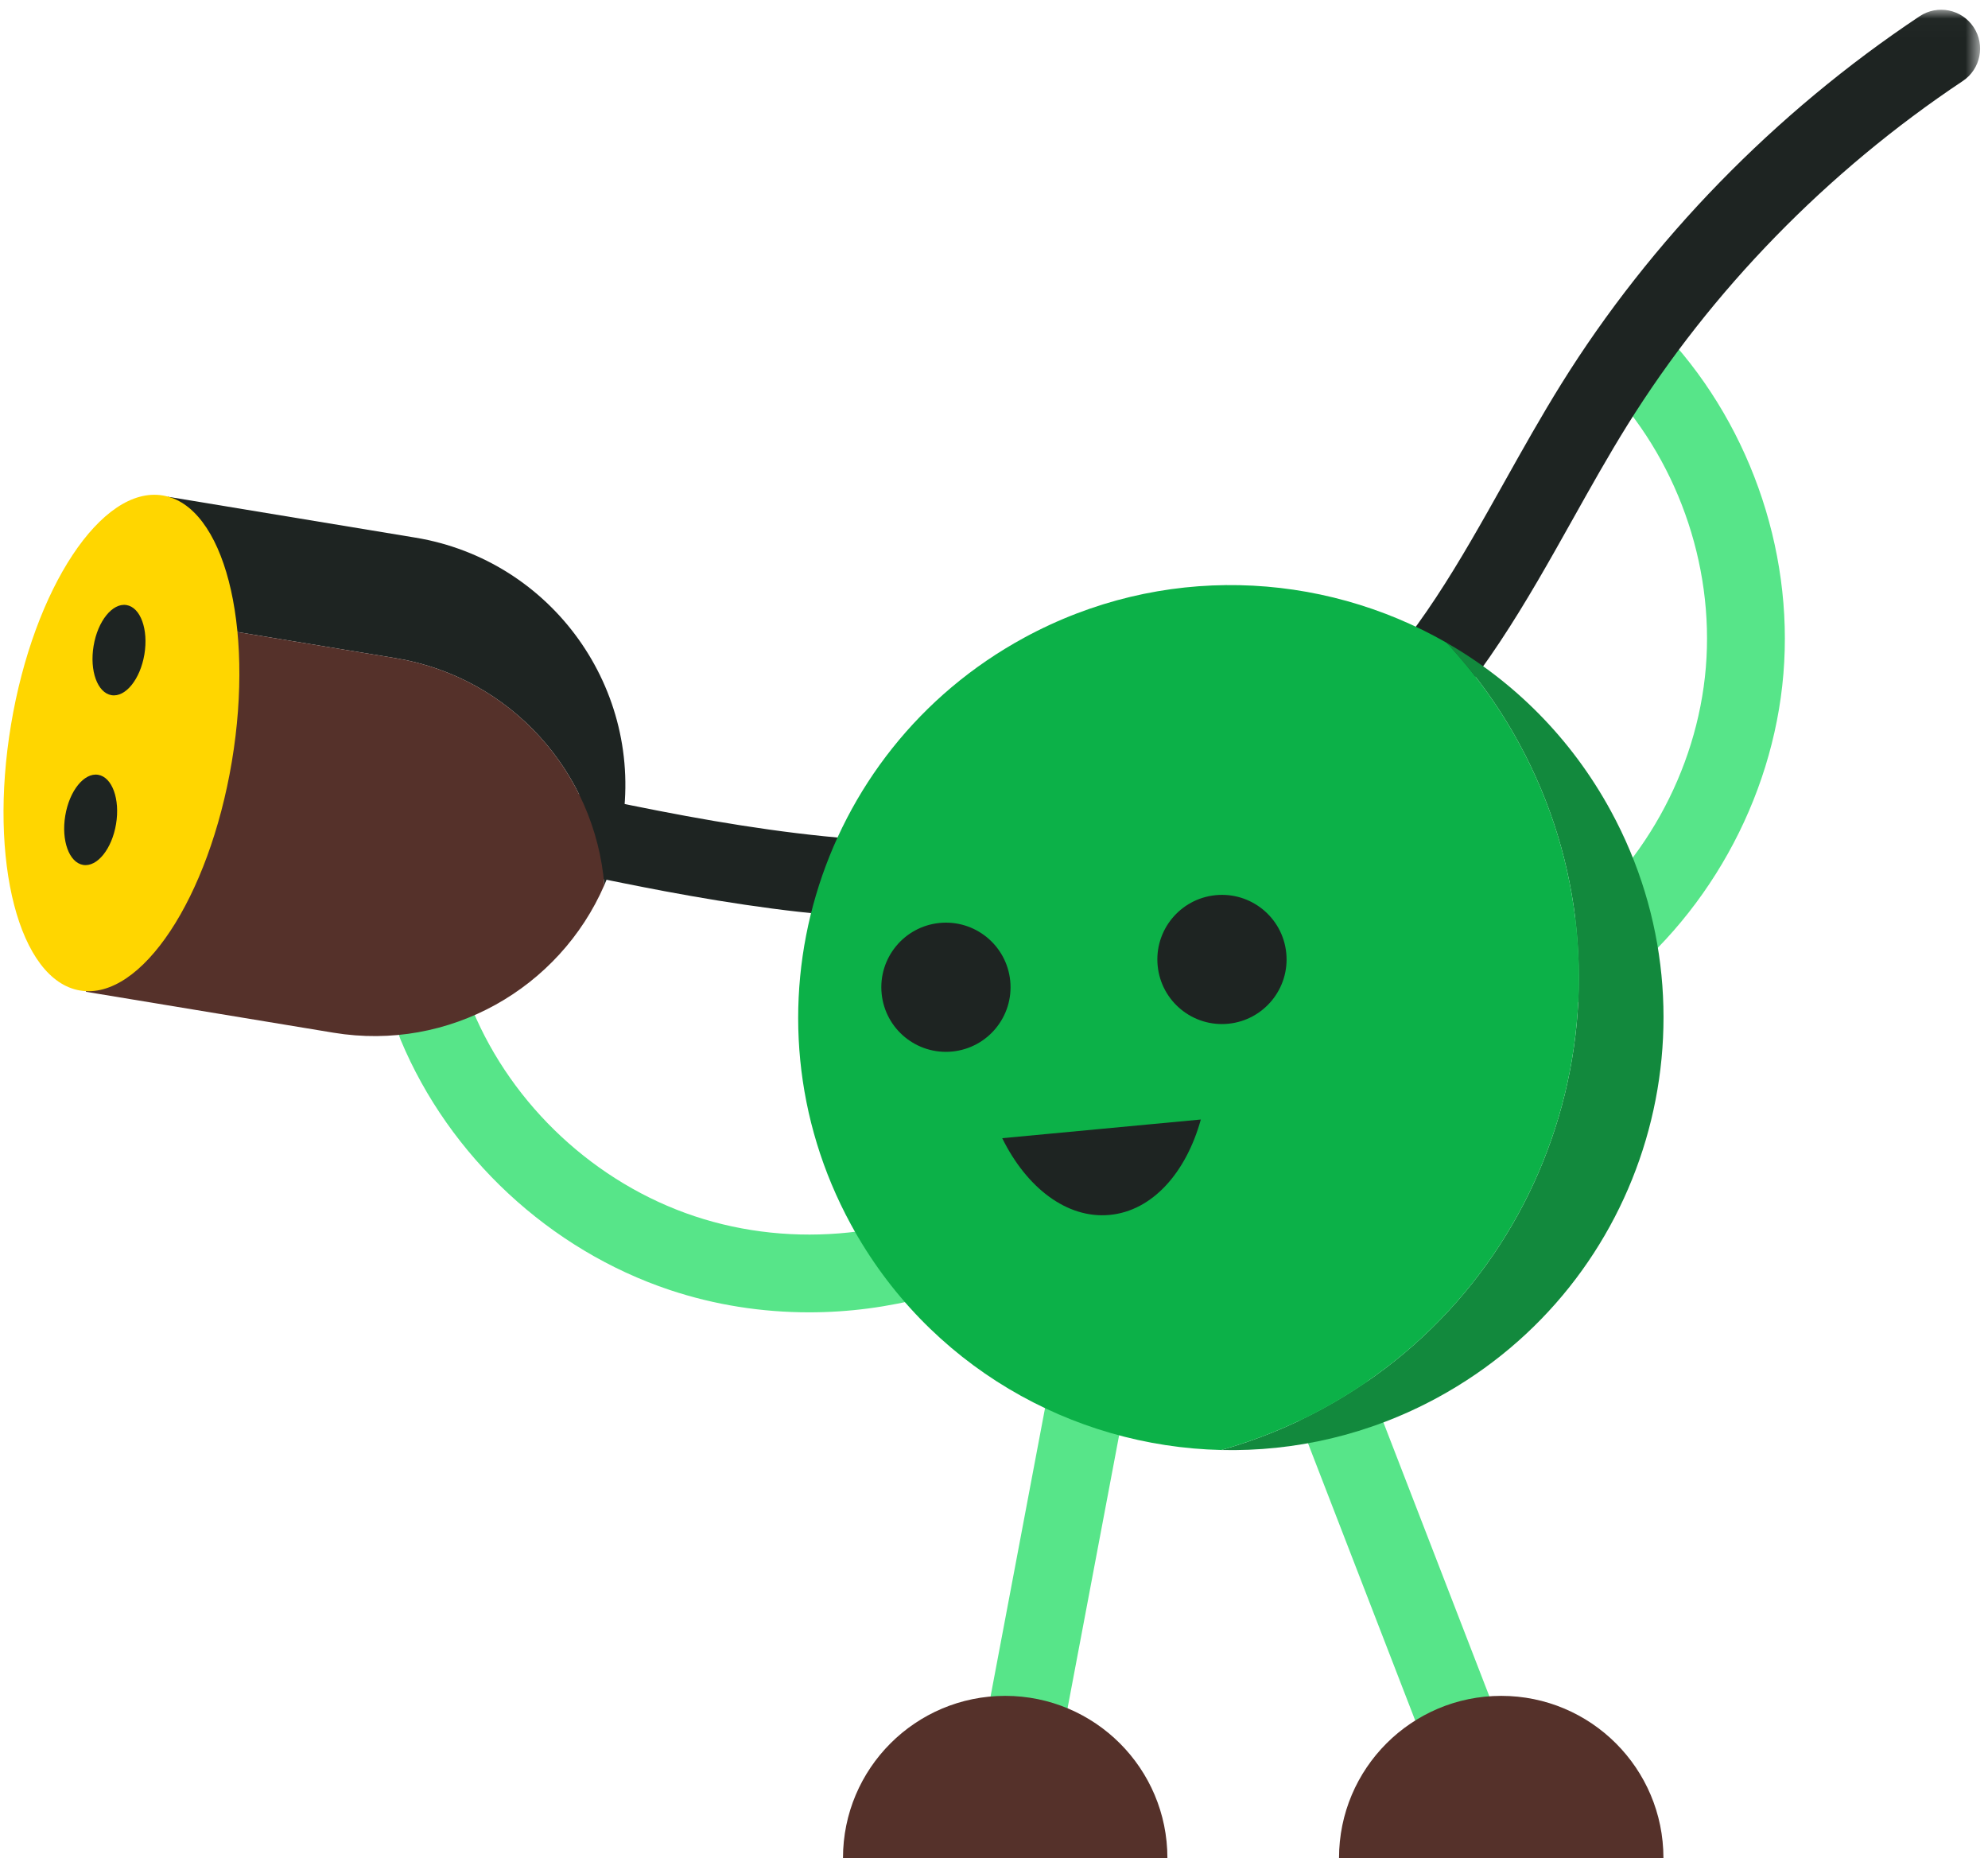 <?xml version="1.0" encoding="UTF-8"?>
<svg width="107px" height="100px" viewBox="0 0 107 100" version="1.1" xmlns="http://www.w3.org/2000/svg" xmlns:xlink="http://www.w3.org/1999/xlink">
    <!-- Generator: sketchtool 55.2 (78181) - https://sketchapp.com -->
    <title>B2A7E481-579E-4E76-B63E-320F07783C7E</title>
    <desc>Created with sketchtool.</desc>
    <defs>
        <polygon id="path-1" points="0.288 0.017 81.282 0.017 81.282 49.003 0.288 49.003"></polygon>
    </defs>
    <g id="Landing-page" stroke="none" stroke-width="1" fill="none" fill-rule="evenodd">
        <g id="Landing-page-BAC-2019---facile" transform="translate(-676, -743)">
            <g id="4-PLUS" transform="translate(0, 662)">
                <g id="Group-68" transform="translate(675, 81)">
                    <path d="M86.093,53.937 C85.449,53.937 84.813,53.642 84.403,53.083 C83.717,52.152 83.917,50.841 84.85,50.155 C89.371,46.832 92.348,41.509 92.813,35.919 C93.277,30.327 91.219,24.587 87.308,20.564 C86.502,19.734 86.52,18.408 87.35,17.602 C88.18,16.796 89.506,16.815 90.313,17.645 C95.056,22.524 97.552,29.485 96.988,36.265 C96.425,43.045 92.815,49.499 87.332,53.53 C86.958,53.804 86.523,53.937 86.093,53.937" id="Fill-3" fill="#57E589"></path>
                    <path d="M44.545,70.618 C42.005,70.618 39.467,70.222 37.054,69.417 C30.598,67.264 25.18,62.23 22.562,55.95 C22.116,54.882 22.621,53.656 23.689,53.211 C24.757,52.766 25.984,53.271 26.429,54.338 C28.589,59.517 33.056,63.669 38.38,65.444 C43.704,67.219 49.77,66.581 54.608,63.736 C55.606,63.149 56.89,63.482 57.476,64.478 C58.063,65.475 57.73,66.759 56.733,67.345 C53.06,69.506 48.801,70.618 44.545,70.618" id="Fill-11" fill="#57E589"></path>
                    <path d="M80.593,97.715 C79.753,97.715 78.96,97.206 78.638,96.375 L67.492,67.558 C67.074,66.479 67.611,65.266 68.69,64.849 C69.769,64.432 70.982,64.969 71.4,66.047 L82.547,94.864 C82.964,95.943 82.427,97.156 81.348,97.573 C81.1,97.669 80.844,97.715 80.593,97.715" id="Fill-13" fill="#57E589"></path>
                    <path d="M55.631,97.714 C55.502,97.714 55.371,97.702 55.24,97.678 C54.103,97.463 53.355,96.368 53.57,95.231 L57.931,72.15 C58.146,71.013 59.241,70.266 60.378,70.48 C61.516,70.695 62.263,71.79 62.048,72.927 L57.687,96.009 C57.497,97.014 56.618,97.714 55.631,97.714" id="Fill-15" fill="#57E589"></path>
                    <g id="Group-21" transform="translate(26.292, 0.507)">
                        <mask id="mask-2" fill="white">
                            <use xlink:href="#path-1"></use>
                        </mask>
                        <g id="Clip-20"></g>
                        <path d="M25.079,49.003 C17.164,49.003 9.431,47.312 1.936,45.673 C0.806,45.426 0.09,44.31 0.337,43.18 C0.584,42.05 1.701,41.335 2.832,41.582 C10.577,43.275 18.586,45.027 26.538,44.794 C35.166,44.541 42.648,41.79 47.606,37.049 C50.971,33.83 53.271,29.726 55.706,25.38 C56.67,23.659 57.668,21.88 58.734,20.166 C63.565,12.404 70.236,5.558 78.025,0.369 C78.989,-0.273 80.289,-0.013 80.931,0.95 C81.572,1.913 81.312,3.213 80.349,3.854 C73.054,8.714 66.809,15.12 62.292,22.379 C61.276,24.01 60.303,25.747 59.362,27.427 C56.883,31.85 54.321,36.424 50.503,40.075 C44.795,45.535 36.327,48.697 26.661,48.98 C26.133,48.996 25.605,49.003 25.079,49.003" id="Fill-19" fill="#1E2422" mask="url(#mask-2)"></path>
                    </g>
                    <path d="M90.531,99.983 C90.531,95.163 86.622,91.256 81.801,91.256 C76.979,91.256 73.07,95.163 73.07,99.983 L90.531,99.983 Z" id="Fill-36" fill="#55312A"></path>
                    <path d="M63.833,99.983 C63.833,95.163 59.924,91.256 55.103,91.256 C50.28,91.256 46.372,95.163 46.372,99.983 L63.833,99.983 Z" id="Fill-38" fill="#55312A"></path>
                    <path d="M66.736,78.026 C68.592,77.501 70.42,76.771 72.186,75.81 C84.999,68.843 89.734,52.812 82.764,40.005 C81.67,37.995 80.352,36.185 78.859,34.587 C82.468,36.657 85.566,39.717 87.7,43.638 C93.846,54.929 89.671,69.062 78.375,75.205 C74.673,77.218 70.667,78.116 66.736,78.026" id="Fill-40" fill="#12893D"></path>
                    <path d="M72.186,75.811 C70.42,76.771 68.592,77.501 66.736,78.026 C58.672,77.841 50.927,73.474 46.795,65.883 C40.65,54.592 44.825,40.459 56.121,34.317 C63.494,30.307 72.078,30.695 78.86,34.587 C80.352,36.185 81.67,37.995 82.764,40.005 C89.734,52.812 84.998,68.843 72.186,75.811" id="Fill-42" fill="#0CB148"></path>
                    <path d="M70.23,51.281 C70.037,49.371 68.332,47.979 66.421,48.171 C64.51,48.364 63.117,50.068 63.31,51.978 C63.502,53.888 65.207,55.28 67.118,55.088 C69.029,54.895 70.422,53.191 70.23,51.281" id="Fill-44" fill="#1E2422"></path>
                    <path d="M55.373,52.776 C55.18,50.866 53.475,49.474 51.564,49.666 C49.654,49.858 48.26,51.563 48.453,53.473 C48.645,55.383 50.35,56.775 52.261,56.583 C54.172,56.39 55.565,54.686 55.373,52.776" id="Fill-46" fill="#1E2422"></path>
                    <path d="M60.723,65.376 C58.413,65.594 56.248,63.898 54.942,61.247 L65.632,60.242 C64.843,63.09 63.033,65.159 60.723,65.376" id="Fill-48" fill="#1E2422"></path>
                    <path d="M8.956,33.214 L22.282,35.415 C28.52,36.446 33.033,41.6 33.527,47.626 C33.959,46.629 34.292,45.572 34.477,44.452 L34.477,44.452 C35.693,37.095 30.713,30.146 23.354,28.93 L10.029,26.729 L8.956,33.214 Z" id="Fill-58" fill="#1E2422"></path>
                    <path d="M22.282,35.415 L8.956,33.214 L5.624,53.369 L18.95,55.571 C25.188,56.601 31.12,53.172 33.527,47.626 C33.033,41.6 28.52,36.446 22.282,35.415" id="Fill-60" fill="#55312A"></path>
                    <path d="M13.48,40.973 C12.251,48.329 8.594,53.849 5.312,53.301 C2.031,52.753 0.365,46.346 1.594,38.99 C2.823,31.634 6.479,26.114 9.761,26.662 C13.044,27.21 14.708,33.617 13.48,40.973" id="Fill-62" fill="#FFD600"></path>
                    <path d="M8.772,35.211 C8.548,36.551 7.755,37.534 7,37.408 C6.245,37.282 5.814,36.094 6.038,34.755 C6.262,33.416 7.055,32.433 7.81,32.559 C8.565,32.685 8.995,33.872 8.772,35.211" id="Fill-64" fill="#1E2422"></path>
                    <path d="M7.246,44.345 C7.022,45.685 6.229,46.668 5.474,46.542 C4.72,46.416 4.289,45.228 4.513,43.889 C4.736,42.55 5.529,41.567 6.284,41.693 C7.039,41.819 7.469,43.006 7.246,44.345" id="Fill-66" fill="#1E2422"></path>
                </g>
            </g>
        </g>
    </g>
</svg>